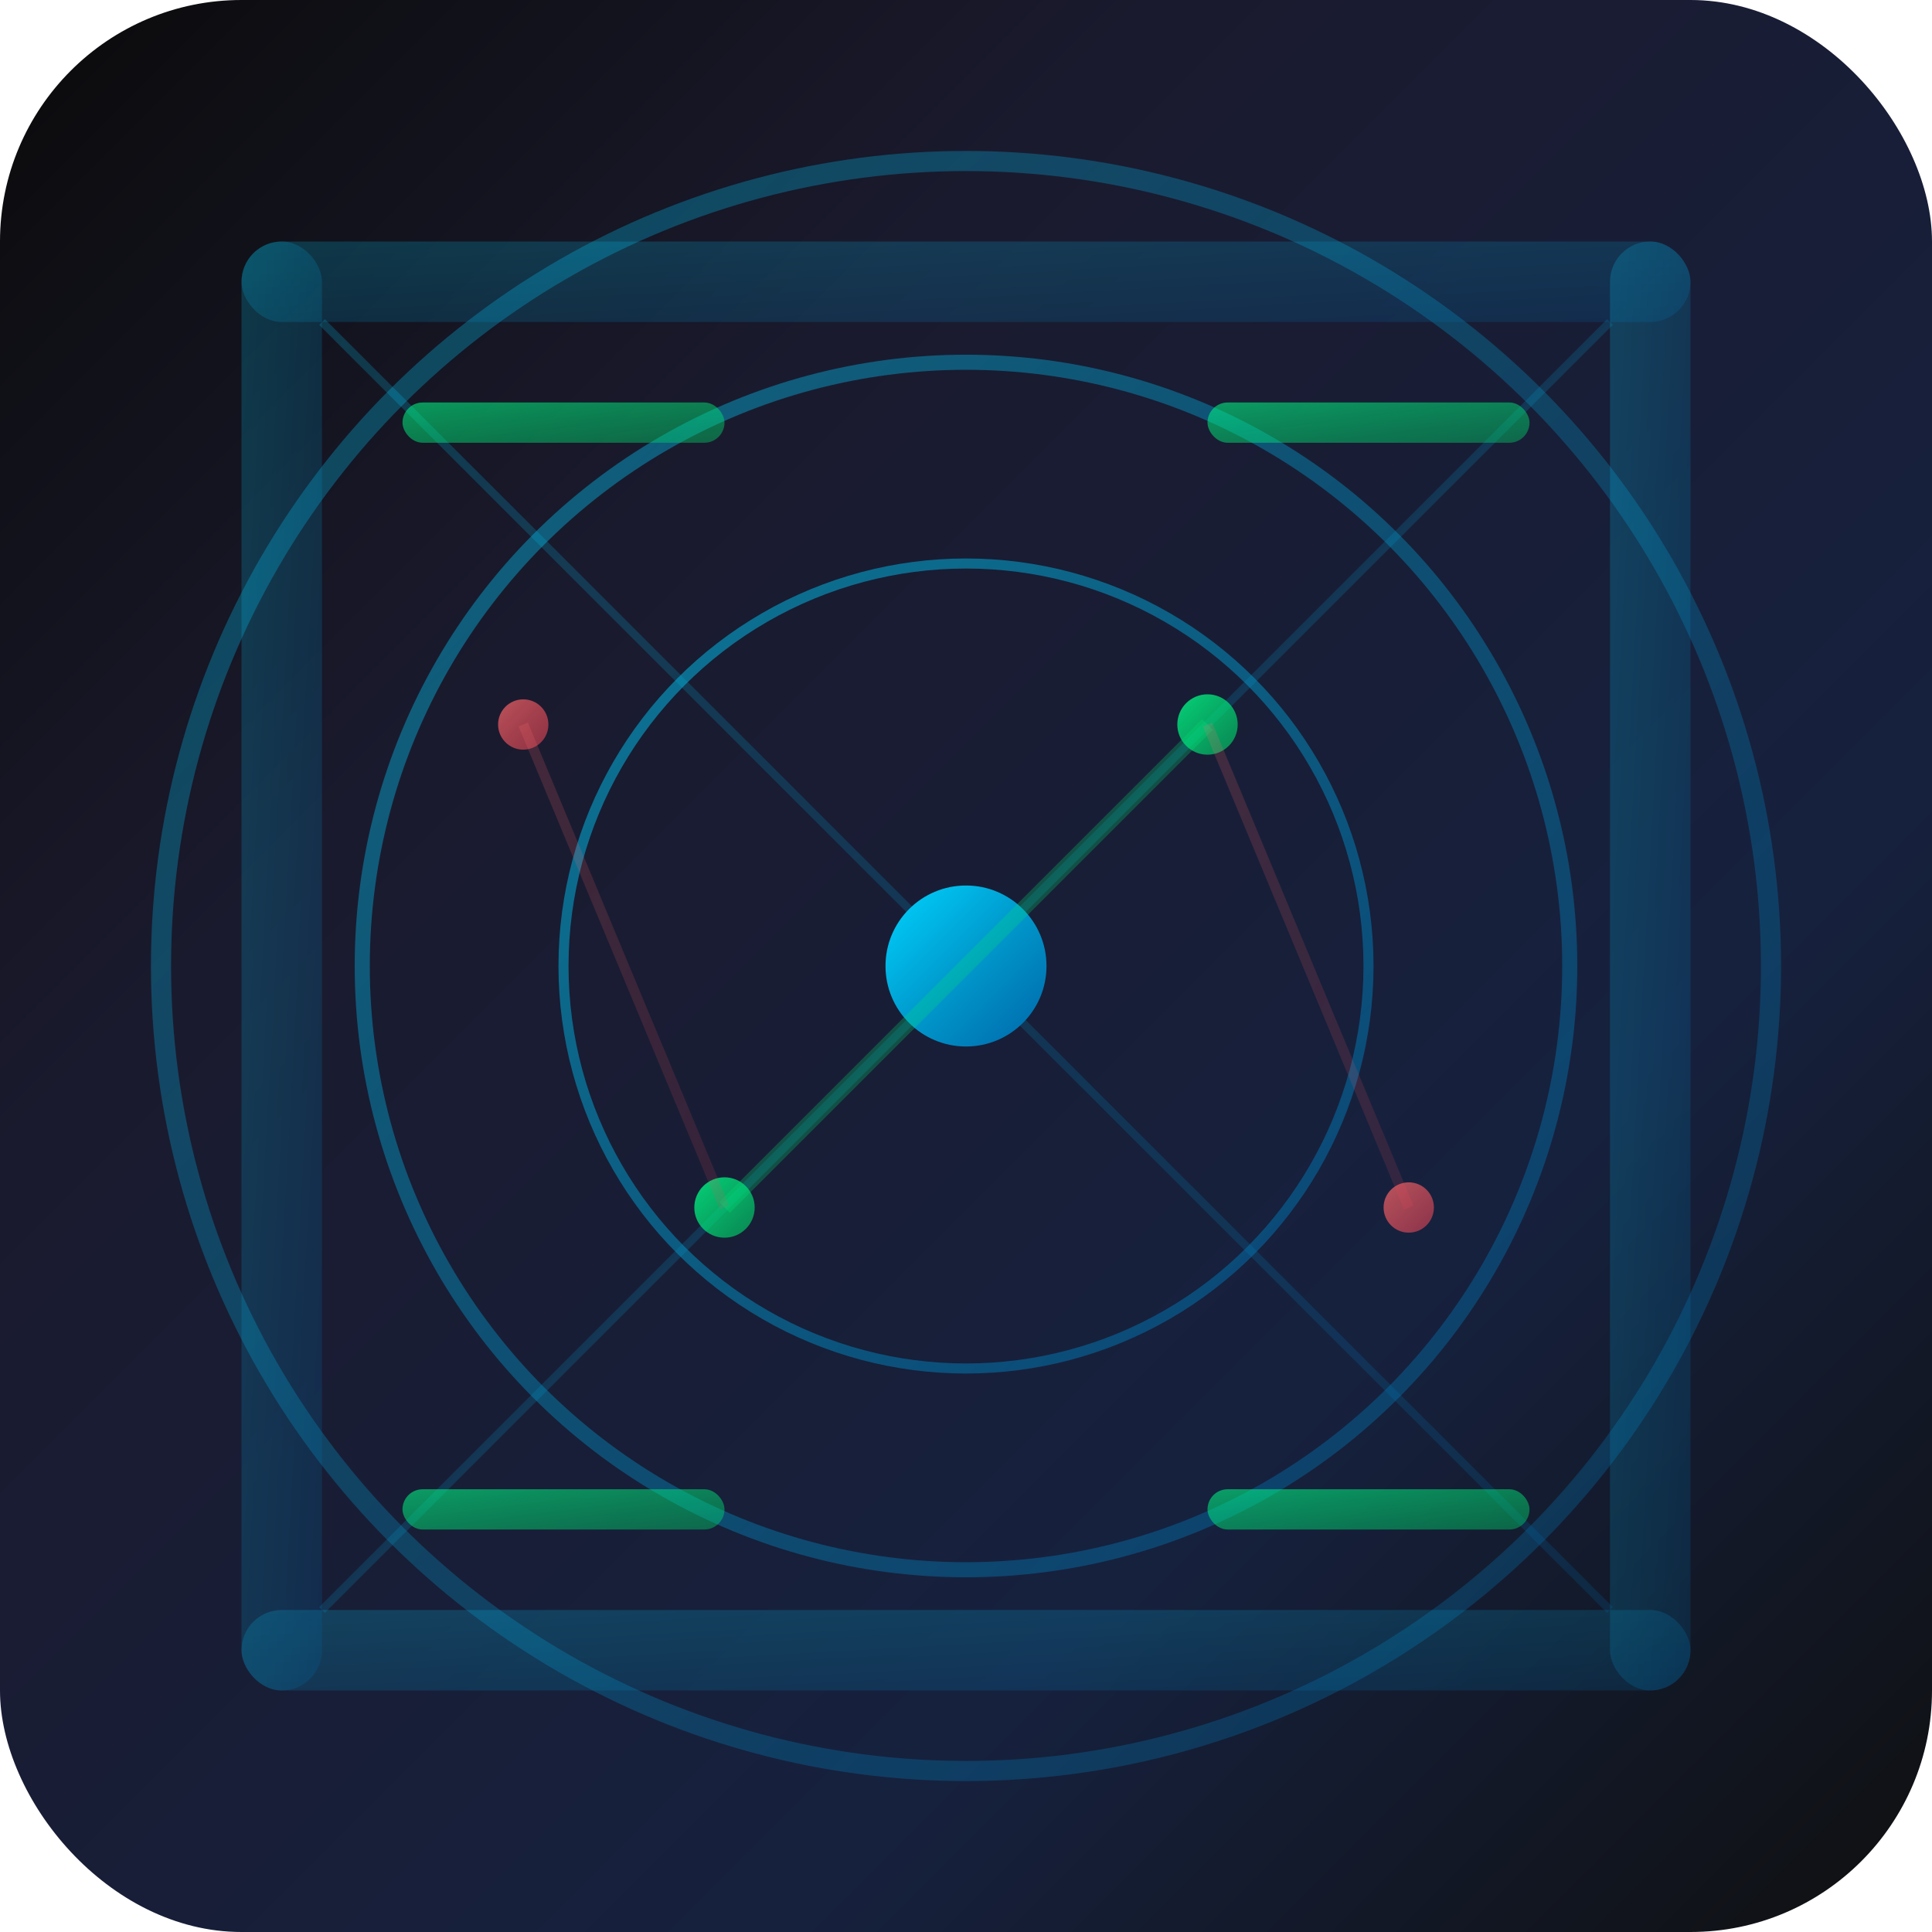 <svg width="192" height="192" viewBox="0 0 192 192" xmlns="http://www.w3.org/2000/svg">
  <defs>
    <!-- Gradiente principal futurista -->
    <linearGradient id="mainGradient" x1="0%" y1="0%" x2="100%" y2="100%">
      <stop offset="0%" style="stop-color:#0a0a0a;stop-opacity:1" />
      <stop offset="30%" style="stop-color:#1a1a2e;stop-opacity:1" />
      <stop offset="70%" style="stop-color:#16213e;stop-opacity:1" />
      <stop offset="100%" style="stop-color:#0f0f0f;stop-opacity:1" />
    </linearGradient>
    
    <!-- Gradiente para elementos ativos -->
    <linearGradient id="activeGradient" x1="0%" y1="0%" x2="100%" y2="100%">
      <stop offset="0%" style="stop-color:#00d4ff;stop-opacity:1" />
      <stop offset="50%" style="stop-color:#0099cc;stop-opacity:1" />
      <stop offset="100%" style="stop-color:#0066aa;stop-opacity:1" />
    </linearGradient>
    
    <!-- Gradiente para elementos secundários -->
    <linearGradient id="secondaryGradient" x1="0%" y1="0%" x2="100%" y2="100%">
      <stop offset="0%" style="stop-color:#00ff88;stop-opacity:0.8" />
      <stop offset="100%" style="stop-color:#00cc66;stop-opacity:0.6" />
    </linearGradient>
    
    <!-- Gradiente para elementos de rede -->
    <linearGradient id="networkGradient" x1="0%" y1="0%" x2="100%" y2="100%">
      <stop offset="0%" style="stop-color:#ff6b6b;stop-opacity:0.7" />
      <stop offset="100%" style="stop-color:#ff4757;stop-opacity:0.5" />
    </linearGradient>
    
    <!-- Filtro de brilho -->
    <filter id="glow">
      <feGaussianBlur stdDeviation="3" result="coloredBlur"/>
      <feMerge> 
        <feMergeNode in="coloredBlur"/>
        <feMergeNode in="SourceGraphic"/>
      </feMerge>
    </filter>
    
    <!-- Filtro de sombra -->
    <filter id="shadow" x="-50%" y="-50%" width="200%" height="200%">
      <feDropShadow dx="0" dy="0" stdDeviation="4" flood-color="#00d4ff" flood-opacity="0.3"/>
    </filter>
  </defs>
  
  <!-- Fundo principal -->
  <rect width="192" height="192" fill="url(#mainGradient)" rx="24"/>
  
  <!-- Círculo de radar externo -->
  <circle cx="96" cy="96" r="80" fill="none" stroke="url(#activeGradient)" stroke-width="2" opacity="0.3"/>
  <circle cx="96" cy="96" r="60" fill="none" stroke="url(#activeGradient)" stroke-width="1.5" opacity="0.4"/>
  <circle cx="96" cy="96" r="40" fill="none" stroke="url(#activeGradient)" stroke-width="1" opacity="0.5"/>
  
  <!-- Linhas de radar -->
  <line x1="96" y1="16" x2="96" y2="176" stroke="url(#activeGradient)" stroke-width="1" opacity="0.3"/>
  <line x1="16" y1="96" x2="176" y2="96" stroke="url(#activeGradient)" stroke-width="1" opacity="0.3"/>
  <line x1="32" y1="32" x2="160" y2="160" stroke="url(#activeGradient)" stroke-width="0.8" opacity="0.2"/>
  <line x1="160" y1="32" x2="32" y2="160" stroke="url(#activeGradient)" stroke-width="0.8" opacity="0.2"/>
  
  <!-- Centro do radar -->
  <circle cx="96" cy="96" r="8" fill="url(#activeGradient)" filter="url(#glow)"/>
  
  <!-- Pontos de dados investigativos -->
  <circle cx="120" cy="72" r="3" fill="url(#secondaryGradient)" filter="url(#glow)"/>
  <circle cx="72" cy="120" r="3" fill="url(#secondaryGradient)" filter="url(#glow)"/>
  <circle cx="140" cy="120" r="2.5" fill="url(#networkGradient)" filter="url(#glow)"/>
  <circle cx="52" cy="72" r="2.5" fill="url(#networkGradient)" filter="url(#glow)"/>
  
  <!-- Linhas de conexão de dados -->
  <path d="M 96 96 L 120 72" stroke="url(#secondaryGradient)" stroke-width="1.5" opacity="0.6" filter="url(#glow)"/>
  <path d="M 96 96 L 72 120" stroke="url(#secondaryGradient)" stroke-width="1.5" opacity="0.6" filter="url(#glow)"/>
  <path d="M 120 72 L 140 120" stroke="url(#networkGradient)" stroke-width="1" opacity="0.5" filter="url(#glow)"/>
  <path d="M 72 120 L 52 72" stroke="url(#networkGradient)" stroke-width="1" opacity="0.5" filter="url(#glow)"/>
  
  <!-- Interface holográfica -->
  <rect x="24" y="24" width="144" height="8" fill="url(#activeGradient)" opacity="0.2" rx="4"/>
  <rect x="24" y="160" width="144" height="8" fill="url(#activeGradient)" opacity="0.2" rx="4"/>
  <rect x="24" y="24" width="8" height="144" fill="url(#activeGradient)" opacity="0.2" rx="4"/>
  <rect x="160" y="24" width="8" height="144" fill="url(#activeGradient)" opacity="0.2" rx="4"/>
  
  <!-- Elementos de análise -->
  <rect x="40" y="40" width="32" height="4" fill="url(#secondaryGradient)" opacity="0.7" rx="2"/>
  <rect x="120" y="40" width="32" height="4" fill="url(#secondaryGradient)" opacity="0.7" rx="2"/>
  <rect x="40" y="148" width="32" height="4" fill="url(#secondaryGradient)" opacity="0.7" rx="2"/>
  <rect x="120" y="148" width="32" height="4" fill="url(#secondaryGradient)" opacity="0.7" rx="2"/>
  
</svg>